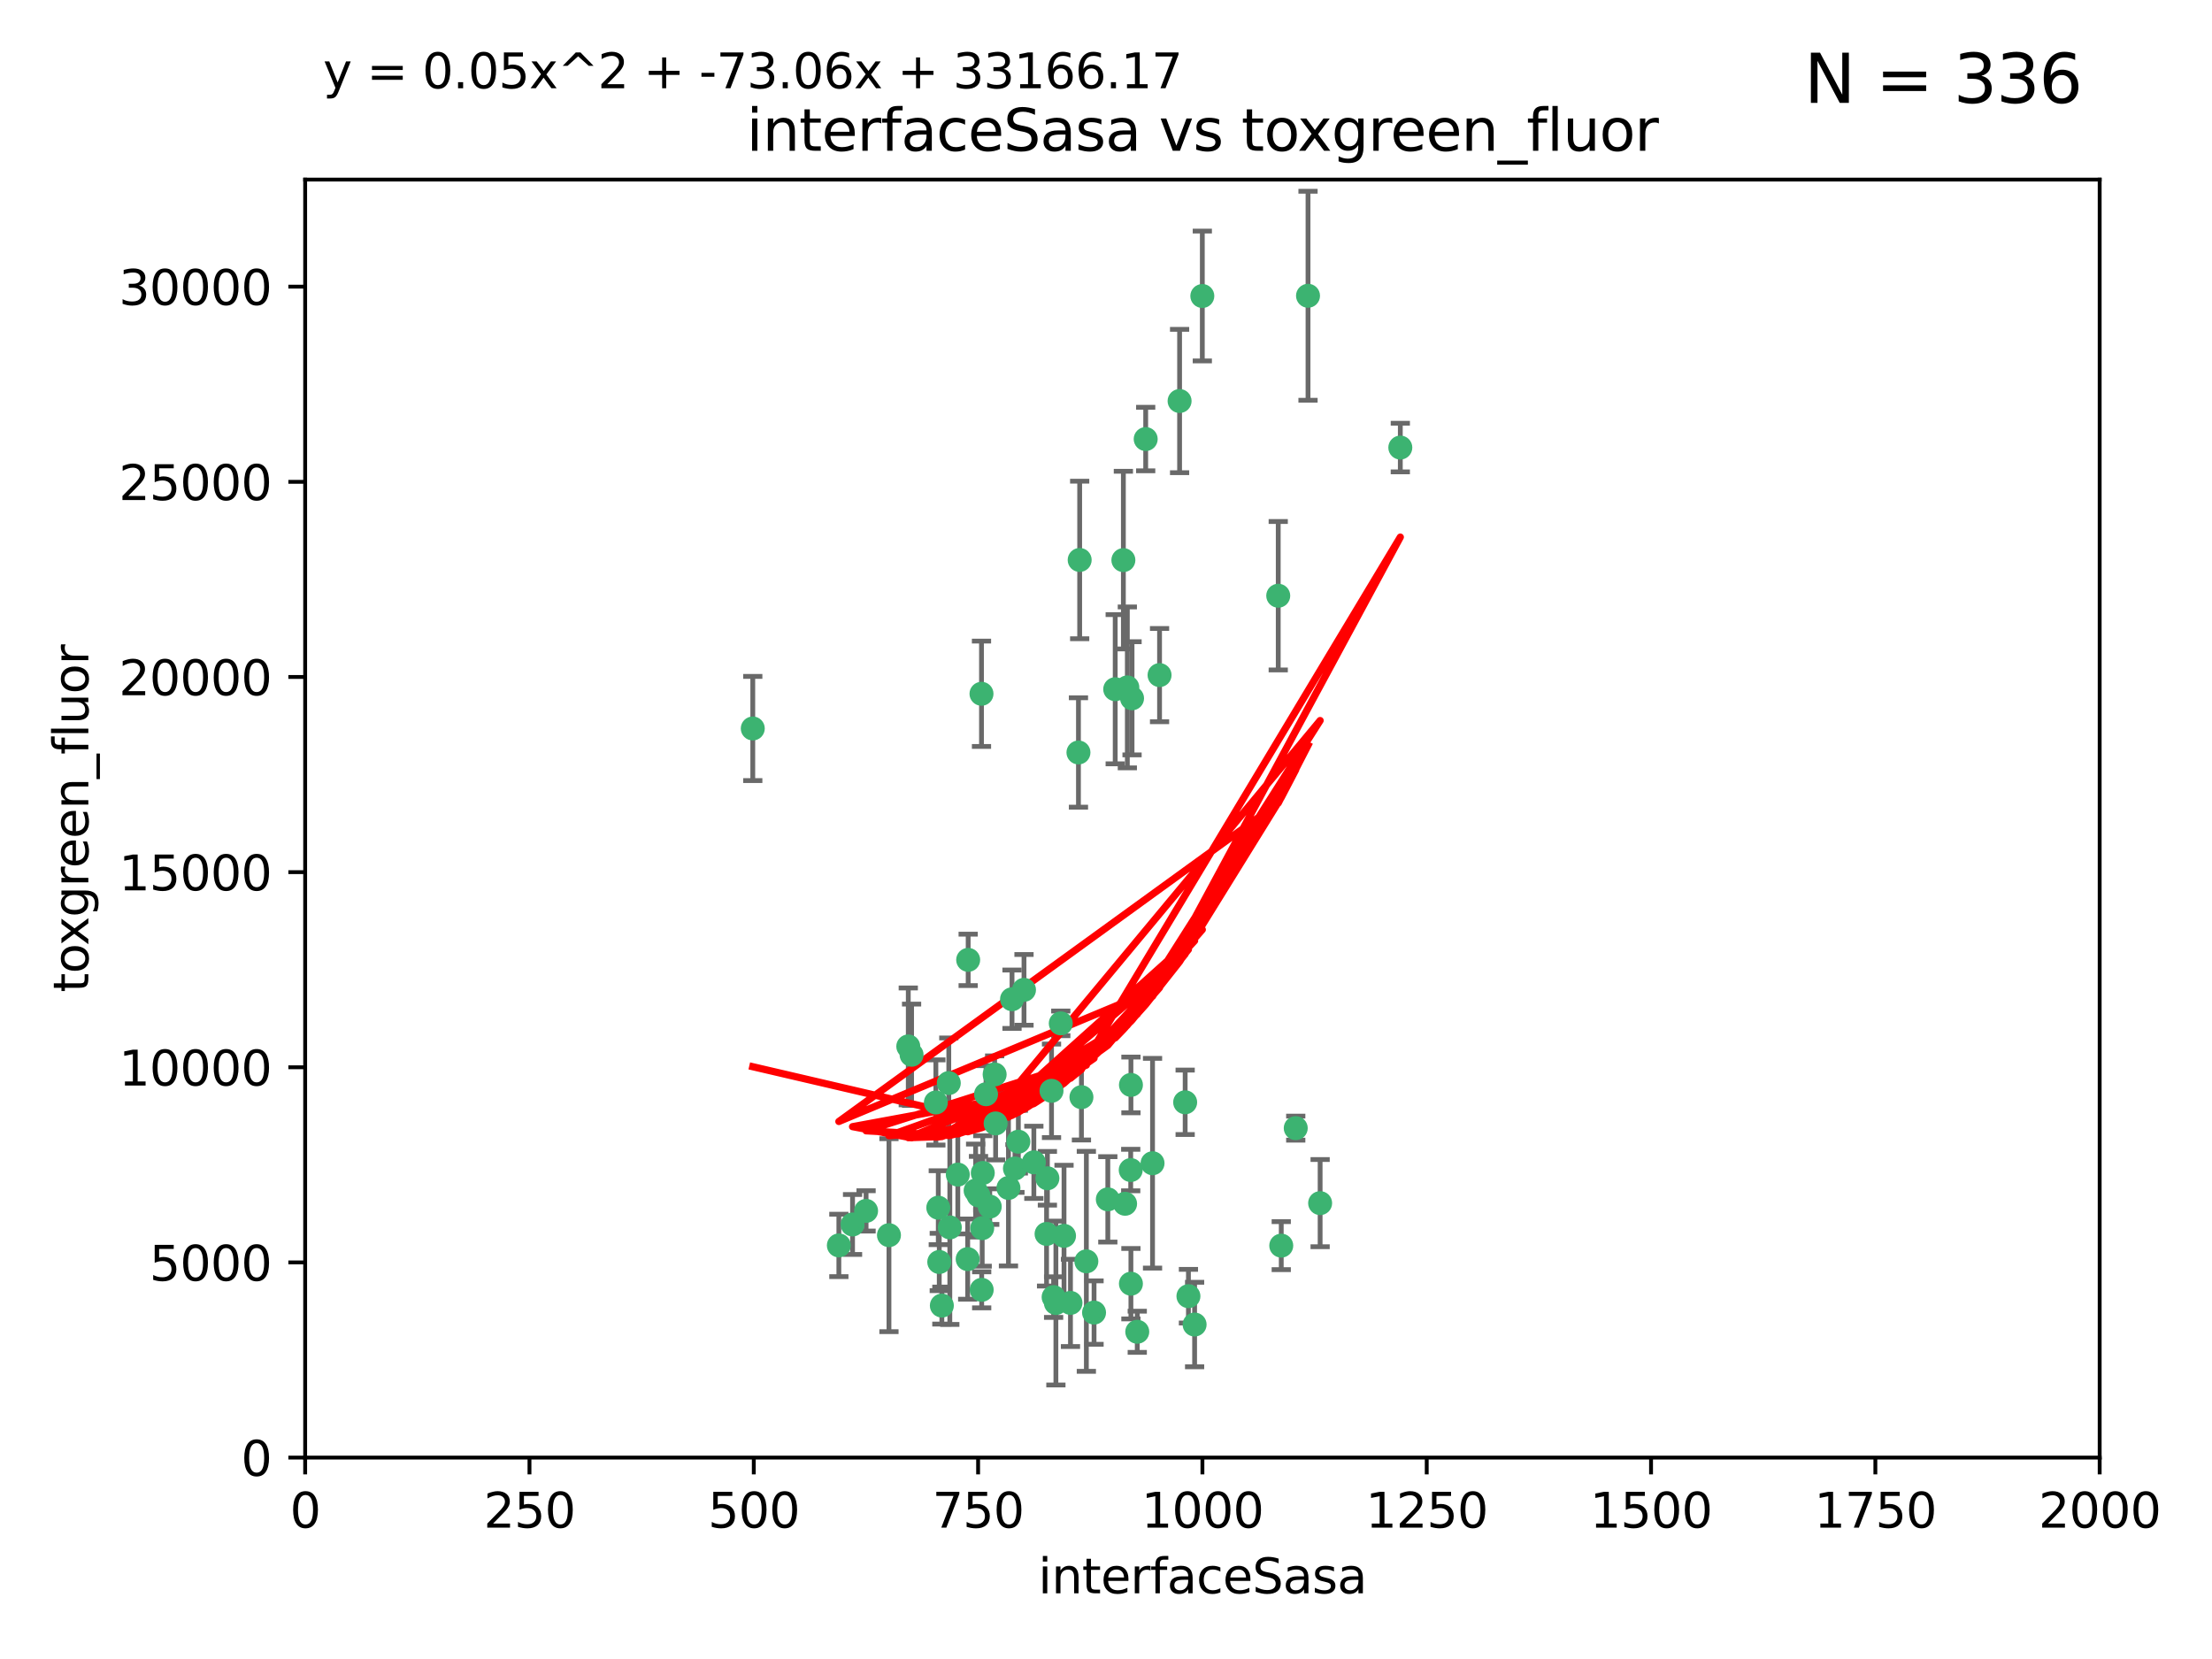 <?xml version="1.0" encoding="utf-8" standalone="no"?>
<!DOCTYPE svg PUBLIC "-//W3C//DTD SVG 1.1//EN"
  "http://www.w3.org/Graphics/SVG/1.1/DTD/svg11.dtd">
<svg xmlns:xlink="http://www.w3.org/1999/xlink" width="460.8pt" height="345.6pt" viewBox="0 0 460.8 345.6" xmlns="http://www.w3.org/2000/svg" version="1.1">
 <defs>
  <style type="text/css">*{stroke-linejoin: round; stroke-linecap: butt}</style>
 </defs>
 <g id="figure_1">
  <g id="patch_1">
   <path d="M 0 345.6 
L 460.8 345.6 
L 460.8 0 
L 0 0 
z
" style="fill: #ffffff"/>
  </g>
  <g id="axes_1">
   <g id="patch_2">
    <path d="M 63.571 303.64 
L 437.4 303.64 
L 437.4 37.411 
L 63.571 37.411 
z
" style="fill: #ffffff"/>
   </g>
   <g id="PathCollection_1">
    <defs>
     <path id="m47f2d2daa5" d="M 0 1.118 
C 0.297 1.118 0.581 1 0.791 0.791 
C 1 0.581 1.118 0.297 1.118 0 
C 1.118 -0.297 1 -0.581 0.791 -0.791 
C 0.581 -1 0.297 -1.118 0 -1.118 
C -0.297 -1.118 -0.581 -1 -0.791 -0.791 
C -1 -0.581 -1.118 -0.297 -1.118 0 
C -1.118 0.297 -1 0.581 -0.791 0.791 
C -0.581 1 -0.297 1.118 0 1.118 
z
" style="stroke: #3cb371"/>
    </defs>
    <g clip-path="url(#pc4e777ec8a)">
     <use xlink:href="#m47f2d2daa5" x="272.484" y="61.614" style="fill: #3cb371; stroke: #3cb371"/>
     <use xlink:href="#m47f2d2daa5" x="266.28" y="124.1" style="fill: #3cb371; stroke: #3cb371"/>
     <use xlink:href="#m47f2d2daa5" x="174.75" y="259.442" style="fill: #3cb371; stroke: #3cb371"/>
     <use xlink:href="#m47f2d2daa5" x="241.557" y="140.634" style="fill: #3cb371; stroke: #3cb371"/>
     <use xlink:href="#m47f2d2daa5" x="232.318" y="143.574" style="fill: #3cb371; stroke: #3cb371"/>
     <use xlink:href="#m47f2d2daa5" x="234.02" y="116.682" style="fill: #3cb371; stroke: #3cb371"/>
     <use xlink:href="#m47f2d2daa5" x="238.669" y="91.463" style="fill: #3cb371; stroke: #3cb371"/>
     <use xlink:href="#m47f2d2daa5" x="245.731" y="83.54" style="fill: #3cb371; stroke: #3cb371"/>
     <use xlink:href="#m47f2d2daa5" x="266.908" y="259.488" style="fill: #3cb371; stroke: #3cb371"/>
     <use xlink:href="#m47f2d2daa5" x="269.927" y="235.012" style="fill: #3cb371; stroke: #3cb371"/>
     <use xlink:href="#m47f2d2daa5" x="240.095" y="242.324" style="fill: #3cb371; stroke: #3cb371"/>
     <use xlink:href="#m47f2d2daa5" x="291.711" y="93.237" style="fill: #3cb371; stroke: #3cb371"/>
     <use xlink:href="#m47f2d2daa5" x="224.916" y="116.65" style="fill: #3cb371; stroke: #3cb371"/>
     <use xlink:href="#m47f2d2daa5" x="250.465" y="61.664" style="fill: #3cb371; stroke: #3cb371"/>
     <use xlink:href="#m47f2d2daa5" x="204.462" y="144.527" style="fill: #3cb371; stroke: #3cb371"/>
     <use xlink:href="#m47f2d2daa5" x="201.688" y="199.958" style="fill: #3cb371; stroke: #3cb371"/>
     <use xlink:href="#m47f2d2daa5" x="204.731" y="244.349" style="fill: #3cb371; stroke: #3cb371"/>
     <use xlink:href="#m47f2d2daa5" x="224.662" y="156.754" style="fill: #3cb371; stroke: #3cb371"/>
     <use xlink:href="#m47f2d2daa5" x="204.503" y="268.694" style="fill: #3cb371; stroke: #3cb371"/>
     <use xlink:href="#m47f2d2daa5" x="275.007" y="250.635" style="fill: #3cb371; stroke: #3cb371"/>
     <use xlink:href="#m47f2d2daa5" x="234.375" y="250.767" style="fill: #3cb371; stroke: #3cb371"/>
     <use xlink:href="#m47f2d2daa5" x="221.654" y="257.451" style="fill: #3cb371; stroke: #3cb371"/>
     <use xlink:href="#m47f2d2daa5" x="212.14" y="237.838" style="fill: #3cb371; stroke: #3cb371"/>
     <use xlink:href="#m47f2d2daa5" x="195.666" y="262.896" style="fill: #3cb371; stroke: #3cb371"/>
     <use xlink:href="#m47f2d2daa5" x="235.596" y="226.007" style="fill: #3cb371; stroke: #3cb371"/>
     <use xlink:href="#m47f2d2daa5" x="247.573" y="270.018" style="fill: #3cb371; stroke: #3cb371"/>
     <use xlink:href="#m47f2d2daa5" x="230.779" y="249.848" style="fill: #3cb371; stroke: #3cb371"/>
     <use xlink:href="#m47f2d2daa5" x="210.08" y="247.472" style="fill: #3cb371; stroke: #3cb371"/>
     <use xlink:href="#m47f2d2daa5" x="235.59" y="267.417" style="fill: #3cb371; stroke: #3cb371"/>
     <use xlink:href="#m47f2d2daa5" x="201.587" y="262.293" style="fill: #3cb371; stroke: #3cb371"/>
     <use xlink:href="#m47f2d2daa5" x="236.912" y="277.431" style="fill: #3cb371; stroke: #3cb371"/>
     <use xlink:href="#m47f2d2daa5" x="203.841" y="249.032" style="fill: #3cb371; stroke: #3cb371"/>
     <use xlink:href="#m47f2d2daa5" x="219.488" y="270.21" style="fill: #3cb371; stroke: #3cb371"/>
     <use xlink:href="#m47f2d2daa5" x="196.206" y="271.976" style="fill: #3cb371; stroke: #3cb371"/>
     <use xlink:href="#m47f2d2daa5" x="189.211" y="217.987" style="fill: #3cb371; stroke: #3cb371"/>
     <use xlink:href="#m47f2d2daa5" x="226.308" y="262.761" style="fill: #3cb371; stroke: #3cb371"/>
     <use xlink:href="#m47f2d2daa5" x="185.187" y="257.309" style="fill: #3cb371; stroke: #3cb371"/>
     <use xlink:href="#m47f2d2daa5" x="203.241" y="248.016" style="fill: #3cb371; stroke: #3cb371"/>
     <use xlink:href="#m47f2d2daa5" x="219.05" y="227.238" style="fill: #3cb371; stroke: #3cb371"/>
     <use xlink:href="#m47f2d2daa5" x="215.37" y="242.138" style="fill: #3cb371; stroke: #3cb371"/>
     <use xlink:href="#m47f2d2daa5" x="195.462" y="251.584" style="fill: #3cb371; stroke: #3cb371"/>
     <use xlink:href="#m47f2d2daa5" x="206.181" y="251.36" style="fill: #3cb371; stroke: #3cb371"/>
     <use xlink:href="#m47f2d2daa5" x="248.859" y="275.924" style="fill: #3cb371; stroke: #3cb371"/>
     <use xlink:href="#m47f2d2daa5" x="220.981" y="213.19" style="fill: #3cb371; stroke: #3cb371"/>
     <use xlink:href="#m47f2d2daa5" x="213.318" y="206.203" style="fill: #3cb371; stroke: #3cb371"/>
     <use xlink:href="#m47f2d2daa5" x="235.826" y="145.468" style="fill: #3cb371; stroke: #3cb371"/>
     <use xlink:href="#m47f2d2daa5" x="246.891" y="229.628" style="fill: #3cb371; stroke: #3cb371"/>
     <use xlink:href="#m47f2d2daa5" x="204.611" y="255.847" style="fill: #3cb371; stroke: #3cb371"/>
     <use xlink:href="#m47f2d2daa5" x="194.959" y="229.663" style="fill: #3cb371; stroke: #3cb371"/>
     <use xlink:href="#m47f2d2daa5" x="218.192" y="245.459" style="fill: #3cb371; stroke: #3cb371"/>
     <use xlink:href="#m47f2d2daa5" x="219.963" y="271.445" style="fill: #3cb371; stroke: #3cb371"/>
     <use xlink:href="#m47f2d2daa5" x="177.602" y="255.08" style="fill: #3cb371; stroke: #3cb371"/>
     <use xlink:href="#m47f2d2daa5" x="189.899" y="219.726" style="fill: #3cb371; stroke: #3cb371"/>
     <use xlink:href="#m47f2d2daa5" x="210.824" y="208.158" style="fill: #3cb371; stroke: #3cb371"/>
     <use xlink:href="#m47f2d2daa5" x="227.91" y="273.433" style="fill: #3cb371; stroke: #3cb371"/>
     <use xlink:href="#m47f2d2daa5" x="180.421" y="252.249" style="fill: #3cb371; stroke: #3cb371"/>
     <use xlink:href="#m47f2d2daa5" x="197.864" y="255.69" style="fill: #3cb371; stroke: #3cb371"/>
     <use xlink:href="#m47f2d2daa5" x="205.407" y="227.947" style="fill: #3cb371; stroke: #3cb371"/>
     <use xlink:href="#m47f2d2daa5" x="234.846" y="143.2" style="fill: #3cb371; stroke: #3cb371"/>
     <use xlink:href="#m47f2d2daa5" x="223" y="271.416" style="fill: #3cb371; stroke: #3cb371"/>
     <use xlink:href="#m47f2d2daa5" x="225.284" y="228.56" style="fill: #3cb371; stroke: #3cb371"/>
     <use xlink:href="#m47f2d2daa5" x="218.019" y="257.051" style="fill: #3cb371; stroke: #3cb371"/>
     <use xlink:href="#m47f2d2daa5" x="211.432" y="243.416" style="fill: #3cb371; stroke: #3cb371"/>
     <use xlink:href="#m47f2d2daa5" x="199.529" y="244.691" style="fill: #3cb371; stroke: #3cb371"/>
     <use xlink:href="#m47f2d2daa5" x="235.549" y="243.742" style="fill: #3cb371; stroke: #3cb371"/>
     <use xlink:href="#m47f2d2daa5" x="197.651" y="225.621" style="fill: #3cb371; stroke: #3cb371"/>
     <use xlink:href="#m47f2d2daa5" x="207.406" y="234.031" style="fill: #3cb371; stroke: #3cb371"/>
     <use xlink:href="#m47f2d2daa5" x="207.202" y="223.827" style="fill: #3cb371; stroke: #3cb371"/>
     <use xlink:href="#m47f2d2daa5" x="156.817" y="151.755" style="fill: #3cb371; stroke: #3cb371"/>
    </g>
   </g>
   <g id="matplotlib.axis_1">
    <g id="xtick_1">
     <g id="line2d_1">
      <defs>
       <path id="m1384b77c06" d="M 0 0 
L 0 3.5 
" style="stroke: #000000; stroke-width: 0.8"/>
      </defs>
      <g>
       <use xlink:href="#m1384b77c06" x="63.571" y="303.64" style="stroke: #000000; stroke-width: 0.8"/>
      </g>
     </g>
     <g id="text_1">
      <!-- 0 -->
      <g transform="translate(60.39 318.238)scale(0.1 -0.1)">
       <defs>
        <path id="DejaVuSans-30" d="M 2034 4250 
Q 1547 4250 1301 3770 
Q 1056 3291 1056 2328 
Q 1056 1369 1301 889 
Q 1547 409 2034 409 
Q 2525 409 2770 889 
Q 3016 1369 3016 2328 
Q 3016 3291 2770 3770 
Q 2525 4250 2034 4250 
z
M 2034 4750 
Q 2819 4750 3233 4129 
Q 3647 3509 3647 2328 
Q 3647 1150 3233 529 
Q 2819 -91 2034 -91 
Q 1250 -91 836 529 
Q 422 1150 422 2328 
Q 422 3509 836 4129 
Q 1250 4750 2034 4750 
z
" transform="scale(0.016)"/>
       </defs>
       <use xlink:href="#DejaVuSans-30"/>
      </g>
     </g>
    </g>
    <g id="xtick_2">
     <g id="line2d_2">
      <g>
       <use xlink:href="#m1384b77c06" x="110.3" y="303.64" style="stroke: #000000; stroke-width: 0.8"/>
      </g>
     </g>
     <g id="text_2">
      <!-- 250 -->
      <g transform="translate(100.756 318.238)scale(0.1 -0.1)">
       <defs>
        <path id="DejaVuSans-32" d="M 1228 531 
L 3431 531 
L 3431 0 
L 469 0 
L 469 531 
Q 828 903 1448 1529 
Q 2069 2156 2228 2338 
Q 2531 2678 2651 2914 
Q 2772 3150 2772 3378 
Q 2772 3750 2511 3984 
Q 2250 4219 1831 4219 
Q 1534 4219 1204 4116 
Q 875 4013 500 3803 
L 500 4441 
Q 881 4594 1212 4672 
Q 1544 4750 1819 4750 
Q 2544 4750 2975 4387 
Q 3406 4025 3406 3419 
Q 3406 3131 3298 2873 
Q 3191 2616 2906 2266 
Q 2828 2175 2409 1742 
Q 1991 1309 1228 531 
z
" transform="scale(0.016)"/>
        <path id="DejaVuSans-35" d="M 691 4666 
L 3169 4666 
L 3169 4134 
L 1269 4134 
L 1269 2991 
Q 1406 3038 1543 3061 
Q 1681 3084 1819 3084 
Q 2600 3084 3056 2656 
Q 3513 2228 3513 1497 
Q 3513 744 3044 326 
Q 2575 -91 1722 -91 
Q 1428 -91 1123 -41 
Q 819 9 494 109 
L 494 744 
Q 775 591 1075 516 
Q 1375 441 1709 441 
Q 2250 441 2565 725 
Q 2881 1009 2881 1497 
Q 2881 1984 2565 2268 
Q 2250 2553 1709 2553 
Q 1456 2553 1204 2497 
Q 953 2441 691 2322 
L 691 4666 
z
" transform="scale(0.016)"/>
       </defs>
       <use xlink:href="#DejaVuSans-32"/>
       <use xlink:href="#DejaVuSans-35" x="63.623"/>
       <use xlink:href="#DejaVuSans-30" x="127.246"/>
      </g>
     </g>
    </g>
    <g id="xtick_3">
     <g id="line2d_3">
      <g>
       <use xlink:href="#m1384b77c06" x="157.028" y="303.64" style="stroke: #000000; stroke-width: 0.8"/>
      </g>
     </g>
     <g id="text_3">
      <!-- 500 -->
      <g transform="translate(147.485 318.238)scale(0.1 -0.1)">
       <use xlink:href="#DejaVuSans-35"/>
       <use xlink:href="#DejaVuSans-30" x="63.623"/>
       <use xlink:href="#DejaVuSans-30" x="127.246"/>
      </g>
     </g>
    </g>
    <g id="xtick_4">
     <g id="line2d_4">
      <g>
       <use xlink:href="#m1384b77c06" x="203.757" y="303.64" style="stroke: #000000; stroke-width: 0.8"/>
      </g>
     </g>
     <g id="text_4">
      <!-- 750 -->
      <g transform="translate(194.213 318.238)scale(0.1 -0.1)">
       <defs>
        <path id="DejaVuSans-37" d="M 525 4666 
L 3525 4666 
L 3525 4397 
L 1831 0 
L 1172 0 
L 2766 4134 
L 525 4134 
L 525 4666 
z
" transform="scale(0.016)"/>
       </defs>
       <use xlink:href="#DejaVuSans-37"/>
       <use xlink:href="#DejaVuSans-35" x="63.623"/>
       <use xlink:href="#DejaVuSans-30" x="127.246"/>
      </g>
     </g>
    </g>
    <g id="xtick_5">
     <g id="line2d_5">
      <g>
       <use xlink:href="#m1384b77c06" x="250.486" y="303.64" style="stroke: #000000; stroke-width: 0.8"/>
      </g>
     </g>
     <g id="text_5">
      <!-- 1000 -->
      <g transform="translate(237.761 318.238)scale(0.1 -0.1)">
       <defs>
        <path id="DejaVuSans-31" d="M 794 531 
L 1825 531 
L 1825 4091 
L 703 3866 
L 703 4441 
L 1819 4666 
L 2450 4666 
L 2450 531 
L 3481 531 
L 3481 0 
L 794 0 
L 794 531 
z
" transform="scale(0.016)"/>
       </defs>
       <use xlink:href="#DejaVuSans-31"/>
       <use xlink:href="#DejaVuSans-30" x="63.623"/>
       <use xlink:href="#DejaVuSans-30" x="127.246"/>
       <use xlink:href="#DejaVuSans-30" x="190.869"/>
      </g>
     </g>
    </g>
    <g id="xtick_6">
     <g id="line2d_6">
      <g>
       <use xlink:href="#m1384b77c06" x="297.214" y="303.64" style="stroke: #000000; stroke-width: 0.8"/>
      </g>
     </g>
     <g id="text_6">
      <!-- 1250 -->
      <g transform="translate(284.489 318.238)scale(0.1 -0.1)">
       <use xlink:href="#DejaVuSans-31"/>
       <use xlink:href="#DejaVuSans-32" x="63.623"/>
       <use xlink:href="#DejaVuSans-35" x="127.246"/>
       <use xlink:href="#DejaVuSans-30" x="190.869"/>
      </g>
     </g>
    </g>
    <g id="xtick_7">
     <g id="line2d_7">
      <g>
       <use xlink:href="#m1384b77c06" x="343.943" y="303.64" style="stroke: #000000; stroke-width: 0.8"/>
      </g>
     </g>
     <g id="text_7">
      <!-- 1500 -->
      <g transform="translate(331.218 318.238)scale(0.1 -0.1)">
       <use xlink:href="#DejaVuSans-31"/>
       <use xlink:href="#DejaVuSans-35" x="63.623"/>
       <use xlink:href="#DejaVuSans-30" x="127.246"/>
       <use xlink:href="#DejaVuSans-30" x="190.869"/>
      </g>
     </g>
    </g>
    <g id="xtick_8">
     <g id="line2d_8">
      <g>
       <use xlink:href="#m1384b77c06" x="390.671" y="303.64" style="stroke: #000000; stroke-width: 0.8"/>
      </g>
     </g>
     <g id="text_8">
      <!-- 1750 -->
      <g transform="translate(377.946 318.238)scale(0.1 -0.1)">
       <use xlink:href="#DejaVuSans-31"/>
       <use xlink:href="#DejaVuSans-37" x="63.623"/>
       <use xlink:href="#DejaVuSans-35" x="127.246"/>
       <use xlink:href="#DejaVuSans-30" x="190.869"/>
      </g>
     </g>
    </g>
    <g id="xtick_9">
     <g id="line2d_9">
      <g>
       <use xlink:href="#m1384b77c06" x="437.4" y="303.64" style="stroke: #000000; stroke-width: 0.8"/>
      </g>
     </g>
     <g id="text_9">
      <!-- 2000 -->
      <g transform="translate(424.675 318.238)scale(0.1 -0.1)">
       <use xlink:href="#DejaVuSans-32"/>
       <use xlink:href="#DejaVuSans-30" x="63.623"/>
       <use xlink:href="#DejaVuSans-30" x="127.246"/>
       <use xlink:href="#DejaVuSans-30" x="190.869"/>
      </g>
     </g>
    </g>
    <g id="text_10">
     <!-- interfaceSasa -->
     <g transform="translate(216.279 331.917)scale(0.1 -0.1)">
      <defs>
       <path id="DejaVuSans-69" d="M 603 3500 
L 1178 3500 
L 1178 0 
L 603 0 
L 603 3500 
z
M 603 4863 
L 1178 4863 
L 1178 4134 
L 603 4134 
L 603 4863 
z
" transform="scale(0.016)"/>
       <path id="DejaVuSans-6e" d="M 3513 2113 
L 3513 0 
L 2938 0 
L 2938 2094 
Q 2938 2591 2744 2837 
Q 2550 3084 2163 3084 
Q 1697 3084 1428 2787 
Q 1159 2491 1159 1978 
L 1159 0 
L 581 0 
L 581 3500 
L 1159 3500 
L 1159 2956 
Q 1366 3272 1645 3428 
Q 1925 3584 2291 3584 
Q 2894 3584 3203 3211 
Q 3513 2838 3513 2113 
z
" transform="scale(0.016)"/>
       <path id="DejaVuSans-74" d="M 1172 4494 
L 1172 3500 
L 2356 3500 
L 2356 3053 
L 1172 3053 
L 1172 1153 
Q 1172 725 1289 603 
Q 1406 481 1766 481 
L 2356 481 
L 2356 0 
L 1766 0 
Q 1100 0 847 248 
Q 594 497 594 1153 
L 594 3053 
L 172 3053 
L 172 3500 
L 594 3500 
L 594 4494 
L 1172 4494 
z
" transform="scale(0.016)"/>
       <path id="DejaVuSans-65" d="M 3597 1894 
L 3597 1613 
L 953 1613 
Q 991 1019 1311 708 
Q 1631 397 2203 397 
Q 2534 397 2845 478 
Q 3156 559 3463 722 
L 3463 178 
Q 3153 47 2828 -22 
Q 2503 -91 2169 -91 
Q 1331 -91 842 396 
Q 353 884 353 1716 
Q 353 2575 817 3079 
Q 1281 3584 2069 3584 
Q 2775 3584 3186 3129 
Q 3597 2675 3597 1894 
z
M 3022 2063 
Q 3016 2534 2758 2815 
Q 2500 3097 2075 3097 
Q 1594 3097 1305 2825 
Q 1016 2553 972 2059 
L 3022 2063 
z
" transform="scale(0.016)"/>
       <path id="DejaVuSans-72" d="M 2631 2963 
Q 2534 3019 2420 3045 
Q 2306 3072 2169 3072 
Q 1681 3072 1420 2755 
Q 1159 2438 1159 1844 
L 1159 0 
L 581 0 
L 581 3500 
L 1159 3500 
L 1159 2956 
Q 1341 3275 1631 3429 
Q 1922 3584 2338 3584 
Q 2397 3584 2469 3576 
Q 2541 3569 2628 3553 
L 2631 2963 
z
" transform="scale(0.016)"/>
       <path id="DejaVuSans-66" d="M 2375 4863 
L 2375 4384 
L 1825 4384 
Q 1516 4384 1395 4259 
Q 1275 4134 1275 3809 
L 1275 3500 
L 2222 3500 
L 2222 3053 
L 1275 3053 
L 1275 0 
L 697 0 
L 697 3053 
L 147 3053 
L 147 3500 
L 697 3500 
L 697 3744 
Q 697 4328 969 4595 
Q 1241 4863 1831 4863 
L 2375 4863 
z
" transform="scale(0.016)"/>
       <path id="DejaVuSans-61" d="M 2194 1759 
Q 1497 1759 1228 1600 
Q 959 1441 959 1056 
Q 959 750 1161 570 
Q 1363 391 1709 391 
Q 2188 391 2477 730 
Q 2766 1069 2766 1631 
L 2766 1759 
L 2194 1759 
z
M 3341 1997 
L 3341 0 
L 2766 0 
L 2766 531 
Q 2569 213 2275 61 
Q 1981 -91 1556 -91 
Q 1019 -91 701 211 
Q 384 513 384 1019 
Q 384 1609 779 1909 
Q 1175 2209 1959 2209 
L 2766 2209 
L 2766 2266 
Q 2766 2663 2505 2880 
Q 2244 3097 1772 3097 
Q 1472 3097 1187 3025 
Q 903 2953 641 2809 
L 641 3341 
Q 956 3463 1253 3523 
Q 1550 3584 1831 3584 
Q 2591 3584 2966 3190 
Q 3341 2797 3341 1997 
z
" transform="scale(0.016)"/>
       <path id="DejaVuSans-63" d="M 3122 3366 
L 3122 2828 
Q 2878 2963 2633 3030 
Q 2388 3097 2138 3097 
Q 1578 3097 1268 2742 
Q 959 2388 959 1747 
Q 959 1106 1268 751 
Q 1578 397 2138 397 
Q 2388 397 2633 464 
Q 2878 531 3122 666 
L 3122 134 
Q 2881 22 2623 -34 
Q 2366 -91 2075 -91 
Q 1284 -91 818 406 
Q 353 903 353 1747 
Q 353 2603 823 3093 
Q 1294 3584 2113 3584 
Q 2378 3584 2631 3529 
Q 2884 3475 3122 3366 
z
" transform="scale(0.016)"/>
       <path id="DejaVuSans-53" d="M 3425 4513 
L 3425 3897 
Q 3066 4069 2747 4153 
Q 2428 4238 2131 4238 
Q 1616 4238 1336 4038 
Q 1056 3838 1056 3469 
Q 1056 3159 1242 3001 
Q 1428 2844 1947 2747 
L 2328 2669 
Q 3034 2534 3370 2195 
Q 3706 1856 3706 1288 
Q 3706 609 3251 259 
Q 2797 -91 1919 -91 
Q 1588 -91 1214 -16 
Q 841 59 441 206 
L 441 856 
Q 825 641 1194 531 
Q 1563 422 1919 422 
Q 2459 422 2753 634 
Q 3047 847 3047 1241 
Q 3047 1584 2836 1778 
Q 2625 1972 2144 2069 
L 1759 2144 
Q 1053 2284 737 2584 
Q 422 2884 422 3419 
Q 422 4038 858 4394 
Q 1294 4750 2059 4750 
Q 2388 4750 2728 4690 
Q 3069 4631 3425 4513 
z
" transform="scale(0.016)"/>
       <path id="DejaVuSans-73" d="M 2834 3397 
L 2834 2853 
Q 2591 2978 2328 3040 
Q 2066 3103 1784 3103 
Q 1356 3103 1142 2972 
Q 928 2841 928 2578 
Q 928 2378 1081 2264 
Q 1234 2150 1697 2047 
L 1894 2003 
Q 2506 1872 2764 1633 
Q 3022 1394 3022 966 
Q 3022 478 2636 193 
Q 2250 -91 1575 -91 
Q 1294 -91 989 -36 
Q 684 19 347 128 
L 347 722 
Q 666 556 975 473 
Q 1284 391 1588 391 
Q 1994 391 2212 530 
Q 2431 669 2431 922 
Q 2431 1156 2273 1281 
Q 2116 1406 1581 1522 
L 1381 1569 
Q 847 1681 609 1914 
Q 372 2147 372 2553 
Q 372 3047 722 3315 
Q 1072 3584 1716 3584 
Q 2034 3584 2315 3537 
Q 2597 3491 2834 3397 
z
" transform="scale(0.016)"/>
      </defs>
      <use xlink:href="#DejaVuSans-69"/>
      <use xlink:href="#DejaVuSans-6e" x="27.783"/>
      <use xlink:href="#DejaVuSans-74" x="91.162"/>
      <use xlink:href="#DejaVuSans-65" x="130.371"/>
      <use xlink:href="#DejaVuSans-72" x="191.895"/>
      <use xlink:href="#DejaVuSans-66" x="233.008"/>
      <use xlink:href="#DejaVuSans-61" x="268.213"/>
      <use xlink:href="#DejaVuSans-63" x="329.492"/>
      <use xlink:href="#DejaVuSans-65" x="384.473"/>
      <use xlink:href="#DejaVuSans-53" x="445.996"/>
      <use xlink:href="#DejaVuSans-61" x="509.473"/>
      <use xlink:href="#DejaVuSans-73" x="570.752"/>
      <use xlink:href="#DejaVuSans-61" x="622.852"/>
     </g>
    </g>
   </g>
   <g id="matplotlib.axis_2">
    <g id="ytick_1">
     <g id="line2d_10">
      <defs>
       <path id="me9d30720b2" d="M 0 0 
L -3.5 0 
" style="stroke: #000000; stroke-width: 0.8"/>
      </defs>
      <g>
       <use xlink:href="#me9d30720b2" x="63.571" y="303.64" style="stroke: #000000; stroke-width: 0.8"/>
      </g>
     </g>
     <g id="text_11">
      <!-- 0 -->
      <g transform="translate(50.209 307.439)scale(0.1 -0.1)">
       <use xlink:href="#DejaVuSans-30"/>
      </g>
     </g>
    </g>
    <g id="ytick_2">
     <g id="line2d_11">
      <g>
       <use xlink:href="#me9d30720b2" x="63.571" y="262.986" style="stroke: #000000; stroke-width: 0.8"/>
      </g>
     </g>
     <g id="text_12">
      <!-- 5000 -->
      <g transform="translate(31.121 266.786)scale(0.1 -0.1)">
       <use xlink:href="#DejaVuSans-35"/>
       <use xlink:href="#DejaVuSans-30" x="63.623"/>
       <use xlink:href="#DejaVuSans-30" x="127.246"/>
       <use xlink:href="#DejaVuSans-30" x="190.869"/>
      </g>
     </g>
    </g>
    <g id="ytick_3">
     <g id="line2d_12">
      <g>
       <use xlink:href="#me9d30720b2" x="63.571" y="222.333" style="stroke: #000000; stroke-width: 0.8"/>
      </g>
     </g>
     <g id="text_13">
      <!-- 10000 -->
      <g transform="translate(24.759 226.132)scale(0.1 -0.1)">
       <use xlink:href="#DejaVuSans-31"/>
       <use xlink:href="#DejaVuSans-30" x="63.623"/>
       <use xlink:href="#DejaVuSans-30" x="127.246"/>
       <use xlink:href="#DejaVuSans-30" x="190.869"/>
       <use xlink:href="#DejaVuSans-30" x="254.492"/>
      </g>
     </g>
    </g>
    <g id="ytick_4">
     <g id="line2d_13">
      <g>
       <use xlink:href="#me9d30720b2" x="63.571" y="181.679" style="stroke: #000000; stroke-width: 0.8"/>
      </g>
     </g>
     <g id="text_14">
      <!-- 15000 -->
      <g transform="translate(24.759 185.478)scale(0.1 -0.1)">
       <use xlink:href="#DejaVuSans-31"/>
       <use xlink:href="#DejaVuSans-35" x="63.623"/>
       <use xlink:href="#DejaVuSans-30" x="127.246"/>
       <use xlink:href="#DejaVuSans-30" x="190.869"/>
       <use xlink:href="#DejaVuSans-30" x="254.492"/>
      </g>
     </g>
    </g>
    <g id="ytick_5">
     <g id="line2d_14">
      <g>
       <use xlink:href="#me9d30720b2" x="63.571" y="141.026" style="stroke: #000000; stroke-width: 0.8"/>
      </g>
     </g>
     <g id="text_15">
      <!-- 20000 -->
      <g transform="translate(24.759 144.825)scale(0.1 -0.1)">
       <use xlink:href="#DejaVuSans-32"/>
       <use xlink:href="#DejaVuSans-30" x="63.623"/>
       <use xlink:href="#DejaVuSans-30" x="127.246"/>
       <use xlink:href="#DejaVuSans-30" x="190.869"/>
       <use xlink:href="#DejaVuSans-30" x="254.492"/>
      </g>
     </g>
    </g>
    <g id="ytick_6">
     <g id="line2d_15">
      <g>
       <use xlink:href="#me9d30720b2" x="63.571" y="100.372" style="stroke: #000000; stroke-width: 0.8"/>
      </g>
     </g>
     <g id="text_16">
      <!-- 25000 -->
      <g transform="translate(24.759 104.171)scale(0.1 -0.1)">
       <use xlink:href="#DejaVuSans-32"/>
       <use xlink:href="#DejaVuSans-35" x="63.623"/>
       <use xlink:href="#DejaVuSans-30" x="127.246"/>
       <use xlink:href="#DejaVuSans-30" x="190.869"/>
       <use xlink:href="#DejaVuSans-30" x="254.492"/>
      </g>
     </g>
    </g>
    <g id="ytick_7">
     <g id="line2d_16">
      <g>
       <use xlink:href="#me9d30720b2" x="63.571" y="59.718" style="stroke: #000000; stroke-width: 0.8"/>
      </g>
     </g>
     <g id="text_17">
      <!-- 30000 -->
      <g transform="translate(24.759 63.518)scale(0.1 -0.1)">
       <defs>
        <path id="DejaVuSans-33" d="M 2597 2516 
Q 3050 2419 3304 2112 
Q 3559 1806 3559 1356 
Q 3559 666 3084 287 
Q 2609 -91 1734 -91 
Q 1441 -91 1130 -33 
Q 819 25 488 141 
L 488 750 
Q 750 597 1062 519 
Q 1375 441 1716 441 
Q 2309 441 2620 675 
Q 2931 909 2931 1356 
Q 2931 1769 2642 2001 
Q 2353 2234 1838 2234 
L 1294 2234 
L 1294 2753 
L 1863 2753 
Q 2328 2753 2575 2939 
Q 2822 3125 2822 3475 
Q 2822 3834 2567 4026 
Q 2313 4219 1838 4219 
Q 1578 4219 1281 4162 
Q 984 4106 628 3988 
L 628 4550 
Q 988 4650 1302 4700 
Q 1616 4750 1894 4750 
Q 2613 4750 3031 4423 
Q 3450 4097 3450 3541 
Q 3450 3153 3228 2886 
Q 3006 2619 2597 2516 
z
" transform="scale(0.016)"/>
       </defs>
       <use xlink:href="#DejaVuSans-33"/>
       <use xlink:href="#DejaVuSans-30" x="63.623"/>
       <use xlink:href="#DejaVuSans-30" x="127.246"/>
       <use xlink:href="#DejaVuSans-30" x="190.869"/>
       <use xlink:href="#DejaVuSans-30" x="254.492"/>
      </g>
     </g>
    </g>
    <g id="text_18">
     <!-- toxgreen_fluor -->
     <g transform="translate(18.401 206.72)rotate(-90)scale(0.1 -0.1)">
      <defs>
       <path id="DejaVuSans-6f" d="M 1959 3097 
Q 1497 3097 1228 2736 
Q 959 2375 959 1747 
Q 959 1119 1226 758 
Q 1494 397 1959 397 
Q 2419 397 2687 759 
Q 2956 1122 2956 1747 
Q 2956 2369 2687 2733 
Q 2419 3097 1959 3097 
z
M 1959 3584 
Q 2709 3584 3137 3096 
Q 3566 2609 3566 1747 
Q 3566 888 3137 398 
Q 2709 -91 1959 -91 
Q 1206 -91 779 398 
Q 353 888 353 1747 
Q 353 2609 779 3096 
Q 1206 3584 1959 3584 
z
" transform="scale(0.016)"/>
       <path id="DejaVuSans-78" d="M 3513 3500 
L 2247 1797 
L 3578 0 
L 2900 0 
L 1881 1375 
L 863 0 
L 184 0 
L 1544 1831 
L 300 3500 
L 978 3500 
L 1906 2253 
L 2834 3500 
L 3513 3500 
z
" transform="scale(0.016)"/>
       <path id="DejaVuSans-67" d="M 2906 1791 
Q 2906 2416 2648 2759 
Q 2391 3103 1925 3103 
Q 1463 3103 1205 2759 
Q 947 2416 947 1791 
Q 947 1169 1205 825 
Q 1463 481 1925 481 
Q 2391 481 2648 825 
Q 2906 1169 2906 1791 
z
M 3481 434 
Q 3481 -459 3084 -895 
Q 2688 -1331 1869 -1331 
Q 1566 -1331 1297 -1286 
Q 1028 -1241 775 -1147 
L 775 -588 
Q 1028 -725 1275 -790 
Q 1522 -856 1778 -856 
Q 2344 -856 2625 -561 
Q 2906 -266 2906 331 
L 2906 616 
Q 2728 306 2450 153 
Q 2172 0 1784 0 
Q 1141 0 747 490 
Q 353 981 353 1791 
Q 353 2603 747 3093 
Q 1141 3584 1784 3584 
Q 2172 3584 2450 3431 
Q 2728 3278 2906 2969 
L 2906 3500 
L 3481 3500 
L 3481 434 
z
" transform="scale(0.016)"/>
       <path id="DejaVuSans-5f" d="M 3263 -1063 
L 3263 -1509 
L -63 -1509 
L -63 -1063 
L 3263 -1063 
z
" transform="scale(0.016)"/>
       <path id="DejaVuSans-6c" d="M 603 4863 
L 1178 4863 
L 1178 0 
L 603 0 
L 603 4863 
z
" transform="scale(0.016)"/>
       <path id="DejaVuSans-75" d="M 544 1381 
L 544 3500 
L 1119 3500 
L 1119 1403 
Q 1119 906 1312 657 
Q 1506 409 1894 409 
Q 2359 409 2629 706 
Q 2900 1003 2900 1516 
L 2900 3500 
L 3475 3500 
L 3475 0 
L 2900 0 
L 2900 538 
Q 2691 219 2414 64 
Q 2138 -91 1772 -91 
Q 1169 -91 856 284 
Q 544 659 544 1381 
z
M 1991 3584 
L 1991 3584 
z
" transform="scale(0.016)"/>
      </defs>
      <use xlink:href="#DejaVuSans-74"/>
      <use xlink:href="#DejaVuSans-6f" x="39.209"/>
      <use xlink:href="#DejaVuSans-78" x="97.266"/>
      <use xlink:href="#DejaVuSans-67" x="156.445"/>
      <use xlink:href="#DejaVuSans-72" x="219.922"/>
      <use xlink:href="#DejaVuSans-65" x="258.785"/>
      <use xlink:href="#DejaVuSans-65" x="320.309"/>
      <use xlink:href="#DejaVuSans-6e" x="381.832"/>
      <use xlink:href="#DejaVuSans-5f" x="445.211"/>
      <use xlink:href="#DejaVuSans-66" x="495.211"/>
      <use xlink:href="#DejaVuSans-6c" x="530.416"/>
      <use xlink:href="#DejaVuSans-75" x="558.199"/>
      <use xlink:href="#DejaVuSans-6f" x="621.578"/>
      <use xlink:href="#DejaVuSans-72" x="682.76"/>
     </g>
    </g>
   </g>
   <g id="LineCollection_1">
    <path d="M 272.484 83.38 
L 272.484 39.848 
" clip-path="url(#pc4e777ec8a)" style="fill: none; stroke: #696969"/>
    <path d="M 266.28 139.562 
L 266.28 108.638 
" clip-path="url(#pc4e777ec8a)" style="fill: none; stroke: #696969"/>
    <path d="M 174.75 265.941 
L 174.75 252.944 
" clip-path="url(#pc4e777ec8a)" style="fill: none; stroke: #696969"/>
    <path d="M 241.557 150.349 
L 241.557 130.92 
" clip-path="url(#pc4e777ec8a)" style="fill: none; stroke: #696969"/>
    <path d="M 232.318 159.116 
L 232.318 128.031 
" clip-path="url(#pc4e777ec8a)" style="fill: none; stroke: #696969"/>
    <path d="M 234.02 135.19 
L 234.02 98.175 
" clip-path="url(#pc4e777ec8a)" style="fill: none; stroke: #696969"/>
    <path d="M 238.669 98.075 
L 238.669 84.85 
" clip-path="url(#pc4e777ec8a)" style="fill: none; stroke: #696969"/>
    <path d="M 245.731 98.468 
L 245.731 68.613 
" clip-path="url(#pc4e777ec8a)" style="fill: none; stroke: #696969"/>
    <path d="M 266.908 264.487 
L 266.908 254.489 
" clip-path="url(#pc4e777ec8a)" style="fill: none; stroke: #696969"/>
    <path d="M 269.927 237.516 
L 269.927 232.507 
" clip-path="url(#pc4e777ec8a)" style="fill: none; stroke: #696969"/>
    <path d="M 240.095 264.166 
L 240.095 220.481 
" clip-path="url(#pc4e777ec8a)" style="fill: none; stroke: #696969"/>
    <path d="M 291.711 98.3 
L 291.711 88.175 
" clip-path="url(#pc4e777ec8a)" style="fill: none; stroke: #696969"/>
    <path d="M 224.916 133.058 
L 224.916 100.243 
" clip-path="url(#pc4e777ec8a)" style="fill: none; stroke: #696969"/>
    <path d="M 250.465 75.185 
L 250.465 48.142 
" clip-path="url(#pc4e777ec8a)" style="fill: none; stroke: #696969"/>
    <path d="M 204.462 155.498 
L 204.462 133.556 
" clip-path="url(#pc4e777ec8a)" style="fill: none; stroke: #696969"/>
    <path d="M 201.688 205.31 
L 201.688 194.605 
" clip-path="url(#pc4e777ec8a)" style="fill: none; stroke: #696969"/>
    <path d="M 204.731 252.096 
L 204.731 236.603 
" clip-path="url(#pc4e777ec8a)" style="fill: none; stroke: #696969"/>
    <path d="M 224.662 168.148 
L 224.662 145.359 
" clip-path="url(#pc4e777ec8a)" style="fill: none; stroke: #696969"/>
    <path d="M 204.503 272.448 
L 204.503 264.94 
" clip-path="url(#pc4e777ec8a)" style="fill: none; stroke: #696969"/>
    <path d="M 275.007 259.717 
L 275.007 241.553 
" clip-path="url(#pc4e777ec8a)" style="fill: none; stroke: #696969"/>
    <path d="M 234.375 251.458 
L 234.375 250.077 
" clip-path="url(#pc4e777ec8a)" style="fill: none; stroke: #696969"/>
    <path d="M 221.654 272.157 
L 221.654 242.746 
" clip-path="url(#pc4e777ec8a)" style="fill: none; stroke: #696969"/>
    <path d="M 212.14 244.374 
L 212.14 231.301 
" clip-path="url(#pc4e777ec8a)" style="fill: none; stroke: #696969"/>
    <path d="M 195.666 268.864 
L 195.666 256.927 
" clip-path="url(#pc4e777ec8a)" style="fill: none; stroke: #696969"/>
    <path d="M 235.596 231.811 
L 235.596 220.203 
" clip-path="url(#pc4e777ec8a)" style="fill: none; stroke: #696969"/>
    <path d="M 247.573 275.607 
L 247.573 264.429 
" clip-path="url(#pc4e777ec8a)" style="fill: none; stroke: #696969"/>
    <path d="M 230.779 258.739 
L 230.779 240.957 
" clip-path="url(#pc4e777ec8a)" style="fill: none; stroke: #696969"/>
    <path d="M 210.08 263.721 
L 210.08 231.224 
" clip-path="url(#pc4e777ec8a)" style="fill: none; stroke: #696969"/>
    <path d="M 235.59 274.752 
L 235.59 260.081 
" clip-path="url(#pc4e777ec8a)" style="fill: none; stroke: #696969"/>
    <path d="M 201.587 270.647 
L 201.587 253.939 
" clip-path="url(#pc4e777ec8a)" style="fill: none; stroke: #696969"/>
    <path d="M 236.912 281.719 
L 236.912 273.143 
" clip-path="url(#pc4e777ec8a)" style="fill: none; stroke: #696969"/>
    <path d="M 203.841 257.161 
L 203.841 240.903 
" clip-path="url(#pc4e777ec8a)" style="fill: none; stroke: #696969"/>
    <path d="M 219.488 274.44 
L 219.488 265.981 
" clip-path="url(#pc4e777ec8a)" style="fill: none; stroke: #696969"/>
    <path d="M 196.206 275.827 
L 196.206 268.125 
" clip-path="url(#pc4e777ec8a)" style="fill: none; stroke: #696969"/>
    <path d="M 189.211 230.162 
L 189.211 205.812 
" clip-path="url(#pc4e777ec8a)" style="fill: none; stroke: #696969"/>
    <path d="M 226.308 285.673 
L 226.308 239.849 
" clip-path="url(#pc4e777ec8a)" style="fill: none; stroke: #696969"/>
    <path d="M 185.187 277.407 
L 185.187 237.211 
" clip-path="url(#pc4e777ec8a)" style="fill: none; stroke: #696969"/>
    <path d="M 203.241 257.7 
L 203.241 238.331 
" clip-path="url(#pc4e777ec8a)" style="fill: none; stroke: #696969"/>
    <path d="M 219.05 236.979 
L 219.05 217.496 
" clip-path="url(#pc4e777ec8a)" style="fill: none; stroke: #696969"/>
    <path d="M 215.37 249.663 
L 215.37 234.612 
" clip-path="url(#pc4e777ec8a)" style="fill: none; stroke: #696969"/>
    <path d="M 195.462 259.282 
L 195.462 243.886 
" clip-path="url(#pc4e777ec8a)" style="fill: none; stroke: #696969"/>
    <path d="M 206.181 255.066 
L 206.181 247.654 
" clip-path="url(#pc4e777ec8a)" style="fill: none; stroke: #696969"/>
    <path d="M 248.859 284.727 
L 248.859 267.12 
" clip-path="url(#pc4e777ec8a)" style="fill: none; stroke: #696969"/>
    <path d="M 220.981 215.762 
L 220.981 210.618 
" clip-path="url(#pc4e777ec8a)" style="fill: none; stroke: #696969"/>
    <path d="M 213.318 213.569 
L 213.318 198.836 
" clip-path="url(#pc4e777ec8a)" style="fill: none; stroke: #696969"/>
    <path d="M 235.826 157.254 
L 235.826 133.683 
" clip-path="url(#pc4e777ec8a)" style="fill: none; stroke: #696969"/>
    <path d="M 246.891 236.34 
L 246.891 222.916 
" clip-path="url(#pc4e777ec8a)" style="fill: none; stroke: #696969"/>
    <path d="M 204.611 263.771 
L 204.611 247.923 
" clip-path="url(#pc4e777ec8a)" style="fill: none; stroke: #696969"/>
    <path d="M 194.959 238.535 
L 194.959 220.792 
" clip-path="url(#pc4e777ec8a)" style="fill: none; stroke: #696969"/>
    <path d="M 218.192 251.049 
L 218.192 239.868 
" clip-path="url(#pc4e777ec8a)" style="fill: none; stroke: #696969"/>
    <path d="M 219.963 288.513 
L 219.963 254.376 
" clip-path="url(#pc4e777ec8a)" style="fill: none; stroke: #696969"/>
    <path d="M 177.602 261.323 
L 177.602 248.837 
" clip-path="url(#pc4e777ec8a)" style="fill: none; stroke: #696969"/>
    <path d="M 189.899 230.277 
L 189.899 209.176 
" clip-path="url(#pc4e777ec8a)" style="fill: none; stroke: #696969"/>
    <path d="M 210.824 214.239 
L 210.824 202.077 
" clip-path="url(#pc4e777ec8a)" style="fill: none; stroke: #696969"/>
    <path d="M 227.91 280.037 
L 227.91 266.828 
" clip-path="url(#pc4e777ec8a)" style="fill: none; stroke: #696969"/>
    <path d="M 180.421 256.451 
L 180.421 248.048 
" clip-path="url(#pc4e777ec8a)" style="fill: none; stroke: #696969"/>
    <path d="M 197.864 275.904 
L 197.864 235.477 
" clip-path="url(#pc4e777ec8a)" style="fill: none; stroke: #696969"/>
    <path d="M 205.407 233.892 
L 205.407 222.002 
" clip-path="url(#pc4e777ec8a)" style="fill: none; stroke: #696969"/>
    <path d="M 234.846 159.961 
L 234.846 126.439 
" clip-path="url(#pc4e777ec8a)" style="fill: none; stroke: #696969"/>
    <path d="M 223 280.503 
L 223 262.329 
" clip-path="url(#pc4e777ec8a)" style="fill: none; stroke: #696969"/>
    <path d="M 225.284 237.48 
L 225.284 219.64 
" clip-path="url(#pc4e777ec8a)" style="fill: none; stroke: #696969"/>
    <path d="M 218.019 267.904 
L 218.019 246.198 
" clip-path="url(#pc4e777ec8a)" style="fill: none; stroke: #696969"/>
    <path d="M 211.432 248.392 
L 211.432 238.44 
" clip-path="url(#pc4e777ec8a)" style="fill: none; stroke: #696969"/>
    <path d="M 199.529 257.049 
L 199.529 232.333 
" clip-path="url(#pc4e777ec8a)" style="fill: none; stroke: #696969"/>
    <path d="M 235.549 248.063 
L 235.549 239.42 
" clip-path="url(#pc4e777ec8a)" style="fill: none; stroke: #696969"/>
    <path d="M 197.651 235.016 
L 197.651 216.227 
" clip-path="url(#pc4e777ec8a)" style="fill: none; stroke: #696969"/>
    <path d="M 207.406 241.631 
L 207.406 226.431 
" clip-path="url(#pc4e777ec8a)" style="fill: none; stroke: #696969"/>
    <path d="M 207.202 227.689 
L 207.202 219.964 
" clip-path="url(#pc4e777ec8a)" style="fill: none; stroke: #696969"/>
    <path d="M 156.817 162.606 
L 156.817 140.905 
" clip-path="url(#pc4e777ec8a)" style="fill: none; stroke: #696969"/>
   </g>
   <g id="line2d_17">
    <defs>
     <path id="mf458caeeb3" d="M 2 0 
L -2 -0 
" style="stroke: #696969"/>
    </defs>
    <g clip-path="url(#pc4e777ec8a)">
     <use xlink:href="#mf458caeeb3" x="272.484" y="83.38" style="fill: #696969; stroke: #696969"/>
     <use xlink:href="#mf458caeeb3" x="266.28" y="139.562" style="fill: #696969; stroke: #696969"/>
     <use xlink:href="#mf458caeeb3" x="174.75" y="265.941" style="fill: #696969; stroke: #696969"/>
     <use xlink:href="#mf458caeeb3" x="241.557" y="150.349" style="fill: #696969; stroke: #696969"/>
     <use xlink:href="#mf458caeeb3" x="232.318" y="159.116" style="fill: #696969; stroke: #696969"/>
     <use xlink:href="#mf458caeeb3" x="234.02" y="135.19" style="fill: #696969; stroke: #696969"/>
     <use xlink:href="#mf458caeeb3" x="238.669" y="98.075" style="fill: #696969; stroke: #696969"/>
     <use xlink:href="#mf458caeeb3" x="245.731" y="98.468" style="fill: #696969; stroke: #696969"/>
     <use xlink:href="#mf458caeeb3" x="266.908" y="264.487" style="fill: #696969; stroke: #696969"/>
     <use xlink:href="#mf458caeeb3" x="269.927" y="237.516" style="fill: #696969; stroke: #696969"/>
     <use xlink:href="#mf458caeeb3" x="240.095" y="264.166" style="fill: #696969; stroke: #696969"/>
     <use xlink:href="#mf458caeeb3" x="291.711" y="98.3" style="fill: #696969; stroke: #696969"/>
     <use xlink:href="#mf458caeeb3" x="224.916" y="133.058" style="fill: #696969; stroke: #696969"/>
     <use xlink:href="#mf458caeeb3" x="250.465" y="75.185" style="fill: #696969; stroke: #696969"/>
     <use xlink:href="#mf458caeeb3" x="204.462" y="155.498" style="fill: #696969; stroke: #696969"/>
     <use xlink:href="#mf458caeeb3" x="201.688" y="205.31" style="fill: #696969; stroke: #696969"/>
     <use xlink:href="#mf458caeeb3" x="204.731" y="252.096" style="fill: #696969; stroke: #696969"/>
     <use xlink:href="#mf458caeeb3" x="224.662" y="168.148" style="fill: #696969; stroke: #696969"/>
     <use xlink:href="#mf458caeeb3" x="204.503" y="272.448" style="fill: #696969; stroke: #696969"/>
     <use xlink:href="#mf458caeeb3" x="275.007" y="259.717" style="fill: #696969; stroke: #696969"/>
     <use xlink:href="#mf458caeeb3" x="234.375" y="251.458" style="fill: #696969; stroke: #696969"/>
     <use xlink:href="#mf458caeeb3" x="221.654" y="272.157" style="fill: #696969; stroke: #696969"/>
     <use xlink:href="#mf458caeeb3" x="212.14" y="244.374" style="fill: #696969; stroke: #696969"/>
     <use xlink:href="#mf458caeeb3" x="195.666" y="268.864" style="fill: #696969; stroke: #696969"/>
     <use xlink:href="#mf458caeeb3" x="235.596" y="231.811" style="fill: #696969; stroke: #696969"/>
     <use xlink:href="#mf458caeeb3" x="247.573" y="275.607" style="fill: #696969; stroke: #696969"/>
     <use xlink:href="#mf458caeeb3" x="230.779" y="258.739" style="fill: #696969; stroke: #696969"/>
     <use xlink:href="#mf458caeeb3" x="210.08" y="263.721" style="fill: #696969; stroke: #696969"/>
     <use xlink:href="#mf458caeeb3" x="235.59" y="274.752" style="fill: #696969; stroke: #696969"/>
     <use xlink:href="#mf458caeeb3" x="201.587" y="270.647" style="fill: #696969; stroke: #696969"/>
     <use xlink:href="#mf458caeeb3" x="236.912" y="281.719" style="fill: #696969; stroke: #696969"/>
     <use xlink:href="#mf458caeeb3" x="203.841" y="257.161" style="fill: #696969; stroke: #696969"/>
     <use xlink:href="#mf458caeeb3" x="219.488" y="274.44" style="fill: #696969; stroke: #696969"/>
     <use xlink:href="#mf458caeeb3" x="196.206" y="275.827" style="fill: #696969; stroke: #696969"/>
     <use xlink:href="#mf458caeeb3" x="189.211" y="230.162" style="fill: #696969; stroke: #696969"/>
     <use xlink:href="#mf458caeeb3" x="226.308" y="285.673" style="fill: #696969; stroke: #696969"/>
     <use xlink:href="#mf458caeeb3" x="185.187" y="277.407" style="fill: #696969; stroke: #696969"/>
     <use xlink:href="#mf458caeeb3" x="203.241" y="257.7" style="fill: #696969; stroke: #696969"/>
     <use xlink:href="#mf458caeeb3" x="219.05" y="236.979" style="fill: #696969; stroke: #696969"/>
     <use xlink:href="#mf458caeeb3" x="215.37" y="249.663" style="fill: #696969; stroke: #696969"/>
     <use xlink:href="#mf458caeeb3" x="195.462" y="259.282" style="fill: #696969; stroke: #696969"/>
     <use xlink:href="#mf458caeeb3" x="206.181" y="255.066" style="fill: #696969; stroke: #696969"/>
     <use xlink:href="#mf458caeeb3" x="248.859" y="284.727" style="fill: #696969; stroke: #696969"/>
     <use xlink:href="#mf458caeeb3" x="220.981" y="215.762" style="fill: #696969; stroke: #696969"/>
     <use xlink:href="#mf458caeeb3" x="213.318" y="213.569" style="fill: #696969; stroke: #696969"/>
     <use xlink:href="#mf458caeeb3" x="235.826" y="157.254" style="fill: #696969; stroke: #696969"/>
     <use xlink:href="#mf458caeeb3" x="246.891" y="236.34" style="fill: #696969; stroke: #696969"/>
     <use xlink:href="#mf458caeeb3" x="204.611" y="263.771" style="fill: #696969; stroke: #696969"/>
     <use xlink:href="#mf458caeeb3" x="194.959" y="238.535" style="fill: #696969; stroke: #696969"/>
     <use xlink:href="#mf458caeeb3" x="218.192" y="251.049" style="fill: #696969; stroke: #696969"/>
     <use xlink:href="#mf458caeeb3" x="219.963" y="288.513" style="fill: #696969; stroke: #696969"/>
     <use xlink:href="#mf458caeeb3" x="177.602" y="261.323" style="fill: #696969; stroke: #696969"/>
     <use xlink:href="#mf458caeeb3" x="189.899" y="230.277" style="fill: #696969; stroke: #696969"/>
     <use xlink:href="#mf458caeeb3" x="210.824" y="214.239" style="fill: #696969; stroke: #696969"/>
     <use xlink:href="#mf458caeeb3" x="227.91" y="280.037" style="fill: #696969; stroke: #696969"/>
     <use xlink:href="#mf458caeeb3" x="180.421" y="256.451" style="fill: #696969; stroke: #696969"/>
     <use xlink:href="#mf458caeeb3" x="197.864" y="275.904" style="fill: #696969; stroke: #696969"/>
     <use xlink:href="#mf458caeeb3" x="205.407" y="233.892" style="fill: #696969; stroke: #696969"/>
     <use xlink:href="#mf458caeeb3" x="234.846" y="159.961" style="fill: #696969; stroke: #696969"/>
     <use xlink:href="#mf458caeeb3" x="223" y="280.503" style="fill: #696969; stroke: #696969"/>
     <use xlink:href="#mf458caeeb3" x="225.284" y="237.48" style="fill: #696969; stroke: #696969"/>
     <use xlink:href="#mf458caeeb3" x="218.019" y="267.904" style="fill: #696969; stroke: #696969"/>
     <use xlink:href="#mf458caeeb3" x="211.432" y="248.392" style="fill: #696969; stroke: #696969"/>
     <use xlink:href="#mf458caeeb3" x="199.529" y="257.049" style="fill: #696969; stroke: #696969"/>
     <use xlink:href="#mf458caeeb3" x="235.549" y="248.063" style="fill: #696969; stroke: #696969"/>
     <use xlink:href="#mf458caeeb3" x="197.651" y="235.016" style="fill: #696969; stroke: #696969"/>
     <use xlink:href="#mf458caeeb3" x="207.406" y="241.631" style="fill: #696969; stroke: #696969"/>
     <use xlink:href="#mf458caeeb3" x="207.202" y="227.689" style="fill: #696969; stroke: #696969"/>
     <use xlink:href="#mf458caeeb3" x="156.817" y="162.606" style="fill: #696969; stroke: #696969"/>
    </g>
   </g>
   <g id="line2d_18">
    <g clip-path="url(#pc4e777ec8a)">
     <use xlink:href="#mf458caeeb3" x="272.484" y="39.848" style="fill: #696969; stroke: #696969"/>
     <use xlink:href="#mf458caeeb3" x="266.28" y="108.638" style="fill: #696969; stroke: #696969"/>
     <use xlink:href="#mf458caeeb3" x="174.75" y="252.944" style="fill: #696969; stroke: #696969"/>
     <use xlink:href="#mf458caeeb3" x="241.557" y="130.92" style="fill: #696969; stroke: #696969"/>
     <use xlink:href="#mf458caeeb3" x="232.318" y="128.031" style="fill: #696969; stroke: #696969"/>
     <use xlink:href="#mf458caeeb3" x="234.02" y="98.175" style="fill: #696969; stroke: #696969"/>
     <use xlink:href="#mf458caeeb3" x="238.669" y="84.85" style="fill: #696969; stroke: #696969"/>
     <use xlink:href="#mf458caeeb3" x="245.731" y="68.613" style="fill: #696969; stroke: #696969"/>
     <use xlink:href="#mf458caeeb3" x="266.908" y="254.489" style="fill: #696969; stroke: #696969"/>
     <use xlink:href="#mf458caeeb3" x="269.927" y="232.507" style="fill: #696969; stroke: #696969"/>
     <use xlink:href="#mf458caeeb3" x="240.095" y="220.481" style="fill: #696969; stroke: #696969"/>
     <use xlink:href="#mf458caeeb3" x="291.711" y="88.175" style="fill: #696969; stroke: #696969"/>
     <use xlink:href="#mf458caeeb3" x="224.916" y="100.243" style="fill: #696969; stroke: #696969"/>
     <use xlink:href="#mf458caeeb3" x="250.465" y="48.142" style="fill: #696969; stroke: #696969"/>
     <use xlink:href="#mf458caeeb3" x="204.462" y="133.556" style="fill: #696969; stroke: #696969"/>
     <use xlink:href="#mf458caeeb3" x="201.688" y="194.605" style="fill: #696969; stroke: #696969"/>
     <use xlink:href="#mf458caeeb3" x="204.731" y="236.603" style="fill: #696969; stroke: #696969"/>
     <use xlink:href="#mf458caeeb3" x="224.662" y="145.359" style="fill: #696969; stroke: #696969"/>
     <use xlink:href="#mf458caeeb3" x="204.503" y="264.94" style="fill: #696969; stroke: #696969"/>
     <use xlink:href="#mf458caeeb3" x="275.007" y="241.553" style="fill: #696969; stroke: #696969"/>
     <use xlink:href="#mf458caeeb3" x="234.375" y="250.077" style="fill: #696969; stroke: #696969"/>
     <use xlink:href="#mf458caeeb3" x="221.654" y="242.746" style="fill: #696969; stroke: #696969"/>
     <use xlink:href="#mf458caeeb3" x="212.14" y="231.301" style="fill: #696969; stroke: #696969"/>
     <use xlink:href="#mf458caeeb3" x="195.666" y="256.927" style="fill: #696969; stroke: #696969"/>
     <use xlink:href="#mf458caeeb3" x="235.596" y="220.203" style="fill: #696969; stroke: #696969"/>
     <use xlink:href="#mf458caeeb3" x="247.573" y="264.429" style="fill: #696969; stroke: #696969"/>
     <use xlink:href="#mf458caeeb3" x="230.779" y="240.957" style="fill: #696969; stroke: #696969"/>
     <use xlink:href="#mf458caeeb3" x="210.08" y="231.224" style="fill: #696969; stroke: #696969"/>
     <use xlink:href="#mf458caeeb3" x="235.59" y="260.081" style="fill: #696969; stroke: #696969"/>
     <use xlink:href="#mf458caeeb3" x="201.587" y="253.939" style="fill: #696969; stroke: #696969"/>
     <use xlink:href="#mf458caeeb3" x="236.912" y="273.143" style="fill: #696969; stroke: #696969"/>
     <use xlink:href="#mf458caeeb3" x="203.841" y="240.903" style="fill: #696969; stroke: #696969"/>
     <use xlink:href="#mf458caeeb3" x="219.488" y="265.981" style="fill: #696969; stroke: #696969"/>
     <use xlink:href="#mf458caeeb3" x="196.206" y="268.125" style="fill: #696969; stroke: #696969"/>
     <use xlink:href="#mf458caeeb3" x="189.211" y="205.812" style="fill: #696969; stroke: #696969"/>
     <use xlink:href="#mf458caeeb3" x="226.308" y="239.849" style="fill: #696969; stroke: #696969"/>
     <use xlink:href="#mf458caeeb3" x="185.187" y="237.211" style="fill: #696969; stroke: #696969"/>
     <use xlink:href="#mf458caeeb3" x="203.241" y="238.331" style="fill: #696969; stroke: #696969"/>
     <use xlink:href="#mf458caeeb3" x="219.05" y="217.496" style="fill: #696969; stroke: #696969"/>
     <use xlink:href="#mf458caeeb3" x="215.37" y="234.612" style="fill: #696969; stroke: #696969"/>
     <use xlink:href="#mf458caeeb3" x="195.462" y="243.886" style="fill: #696969; stroke: #696969"/>
     <use xlink:href="#mf458caeeb3" x="206.181" y="247.654" style="fill: #696969; stroke: #696969"/>
     <use xlink:href="#mf458caeeb3" x="248.859" y="267.12" style="fill: #696969; stroke: #696969"/>
     <use xlink:href="#mf458caeeb3" x="220.981" y="210.618" style="fill: #696969; stroke: #696969"/>
     <use xlink:href="#mf458caeeb3" x="213.318" y="198.836" style="fill: #696969; stroke: #696969"/>
     <use xlink:href="#mf458caeeb3" x="235.826" y="133.683" style="fill: #696969; stroke: #696969"/>
     <use xlink:href="#mf458caeeb3" x="246.891" y="222.916" style="fill: #696969; stroke: #696969"/>
     <use xlink:href="#mf458caeeb3" x="204.611" y="247.923" style="fill: #696969; stroke: #696969"/>
     <use xlink:href="#mf458caeeb3" x="194.959" y="220.792" style="fill: #696969; stroke: #696969"/>
     <use xlink:href="#mf458caeeb3" x="218.192" y="239.868" style="fill: #696969; stroke: #696969"/>
     <use xlink:href="#mf458caeeb3" x="219.963" y="254.376" style="fill: #696969; stroke: #696969"/>
     <use xlink:href="#mf458caeeb3" x="177.602" y="248.837" style="fill: #696969; stroke: #696969"/>
     <use xlink:href="#mf458caeeb3" x="189.899" y="209.176" style="fill: #696969; stroke: #696969"/>
     <use xlink:href="#mf458caeeb3" x="210.824" y="202.077" style="fill: #696969; stroke: #696969"/>
     <use xlink:href="#mf458caeeb3" x="227.91" y="266.828" style="fill: #696969; stroke: #696969"/>
     <use xlink:href="#mf458caeeb3" x="180.421" y="248.048" style="fill: #696969; stroke: #696969"/>
     <use xlink:href="#mf458caeeb3" x="197.864" y="235.477" style="fill: #696969; stroke: #696969"/>
     <use xlink:href="#mf458caeeb3" x="205.407" y="222.002" style="fill: #696969; stroke: #696969"/>
     <use xlink:href="#mf458caeeb3" x="234.846" y="126.439" style="fill: #696969; stroke: #696969"/>
     <use xlink:href="#mf458caeeb3" x="223" y="262.329" style="fill: #696969; stroke: #696969"/>
     <use xlink:href="#mf458caeeb3" x="225.284" y="219.64" style="fill: #696969; stroke: #696969"/>
     <use xlink:href="#mf458caeeb3" x="218.019" y="246.198" style="fill: #696969; stroke: #696969"/>
     <use xlink:href="#mf458caeeb3" x="211.432" y="238.44" style="fill: #696969; stroke: #696969"/>
     <use xlink:href="#mf458caeeb3" x="199.529" y="232.333" style="fill: #696969; stroke: #696969"/>
     <use xlink:href="#mf458caeeb3" x="235.549" y="239.42" style="fill: #696969; stroke: #696969"/>
     <use xlink:href="#mf458caeeb3" x="197.651" y="216.227" style="fill: #696969; stroke: #696969"/>
     <use xlink:href="#mf458caeeb3" x="207.406" y="226.431" style="fill: #696969; stroke: #696969"/>
     <use xlink:href="#mf458caeeb3" x="207.202" y="219.964" style="fill: #696969; stroke: #696969"/>
     <use xlink:href="#mf458caeeb3" x="156.817" y="140.905" style="fill: #696969; stroke: #696969"/>
    </g>
   </g>
   <g id="line2d_19">
    <path d="M 272.484 155.27 
L 266.28 167.303 
L 174.75 233.626 
L 241.557 205.754 
L 232.318 216.221 
L 234.02 214.452 
L 238.669 209.254 
L 245.731 200.329 
L 266.908 166.129 
L 269.927 160.345 
L 240.095 207.551 
L 291.711 111.892 
L 224.916 223.076 
L 250.465 193.651 
L 204.462 234.934 
L 201.688 235.741 
L 204.731 234.845 
L 224.662 223.287 
L 204.503 234.92 
L 275.007 150.101 
L 234.375 214.074 
L 221.654 225.664 
L 212.14 231.702 
L 195.666 236.834 
L 235.596 212.75 
L 247.573 197.796 
L 230.779 217.758 
L 210.08 232.713 
L 235.59 212.756 
L 201.587 235.766 
L 236.912 211.281 
L 203.841 235.131 
L 219.488 227.237 
L 196.206 236.773 
L 189.211 237.005 
L 226.308 221.89 
L 185.187 236.587 
L 203.241 235.312 
L 219.05 227.54 
L 215.37 229.905 
L 195.462 236.855 
L 206.181 234.337 
L 248.859 195.978 
L 220.981 226.165 
L 213.318 231.077 
L 235.826 212.497 
L 246.891 198.743 
L 204.611 234.885 
L 194.959 236.903 
L 218.192 228.121 
L 219.963 226.902 
L 177.602 234.704 
L 189.899 237.036 
L 210.824 232.36 
L 227.91 220.467 
L 180.421 235.571 
L 197.864 236.539 
L 205.407 234.615 
L 234.846 213.567 
L 223 224.628 
L 225.284 222.767 
L 218.019 228.237 
L 211.432 232.062 
L 199.529 236.236 
L 235.549 212.801 
L 197.651 236.573 
L 207.406 233.868 
L 207.202 233.949 
L 156.817 222.214 
" clip-path="url(#pc4e777ec8a)" style="fill: none; stroke: #ff0000; stroke-width: 1.5; stroke-linecap: square"/>
   </g>
   <g id="line2d_20">
    <defs>
     <path id="m32d5fb6551" d="M 0 2 
C 0.53 2 1.039 1.789 1.414 1.414 
C 1.789 1.039 2 0.53 2 0 
C 2 -0.53 1.789 -1.039 1.414 -1.414 
C 1.039 -1.789 0.53 -2 0 -2 
C -0.53 -2 -1.039 -1.789 -1.414 -1.414 
C -1.789 -1.039 -2 -0.53 -2 0 
C -2 0.53 -1.789 1.039 -1.414 1.414 
C -1.039 1.789 -0.53 2 0 2 
z
" style="stroke: #3cb371"/>
    </defs>
    <g clip-path="url(#pc4e777ec8a)">
     <use xlink:href="#m32d5fb6551" x="272.484" y="61.614" style="fill: #3cb371; stroke: #3cb371"/>
     <use xlink:href="#m32d5fb6551" x="266.28" y="124.1" style="fill: #3cb371; stroke: #3cb371"/>
     <use xlink:href="#m32d5fb6551" x="174.75" y="259.442" style="fill: #3cb371; stroke: #3cb371"/>
     <use xlink:href="#m32d5fb6551" x="241.557" y="140.634" style="fill: #3cb371; stroke: #3cb371"/>
     <use xlink:href="#m32d5fb6551" x="232.318" y="143.574" style="fill: #3cb371; stroke: #3cb371"/>
     <use xlink:href="#m32d5fb6551" x="234.02" y="116.682" style="fill: #3cb371; stroke: #3cb371"/>
     <use xlink:href="#m32d5fb6551" x="238.669" y="91.463" style="fill: #3cb371; stroke: #3cb371"/>
     <use xlink:href="#m32d5fb6551" x="245.731" y="83.54" style="fill: #3cb371; stroke: #3cb371"/>
     <use xlink:href="#m32d5fb6551" x="266.908" y="259.488" style="fill: #3cb371; stroke: #3cb371"/>
     <use xlink:href="#m32d5fb6551" x="269.927" y="235.012" style="fill: #3cb371; stroke: #3cb371"/>
     <use xlink:href="#m32d5fb6551" x="240.095" y="242.324" style="fill: #3cb371; stroke: #3cb371"/>
     <use xlink:href="#m32d5fb6551" x="291.711" y="93.237" style="fill: #3cb371; stroke: #3cb371"/>
     <use xlink:href="#m32d5fb6551" x="224.916" y="116.65" style="fill: #3cb371; stroke: #3cb371"/>
     <use xlink:href="#m32d5fb6551" x="250.465" y="61.664" style="fill: #3cb371; stroke: #3cb371"/>
     <use xlink:href="#m32d5fb6551" x="204.462" y="144.527" style="fill: #3cb371; stroke: #3cb371"/>
     <use xlink:href="#m32d5fb6551" x="201.688" y="199.958" style="fill: #3cb371; stroke: #3cb371"/>
     <use xlink:href="#m32d5fb6551" x="204.731" y="244.349" style="fill: #3cb371; stroke: #3cb371"/>
     <use xlink:href="#m32d5fb6551" x="224.662" y="156.754" style="fill: #3cb371; stroke: #3cb371"/>
     <use xlink:href="#m32d5fb6551" x="204.503" y="268.694" style="fill: #3cb371; stroke: #3cb371"/>
     <use xlink:href="#m32d5fb6551" x="275.007" y="250.635" style="fill: #3cb371; stroke: #3cb371"/>
     <use xlink:href="#m32d5fb6551" x="234.375" y="250.767" style="fill: #3cb371; stroke: #3cb371"/>
     <use xlink:href="#m32d5fb6551" x="221.654" y="257.451" style="fill: #3cb371; stroke: #3cb371"/>
     <use xlink:href="#m32d5fb6551" x="212.14" y="237.838" style="fill: #3cb371; stroke: #3cb371"/>
     <use xlink:href="#m32d5fb6551" x="195.666" y="262.896" style="fill: #3cb371; stroke: #3cb371"/>
     <use xlink:href="#m32d5fb6551" x="235.596" y="226.007" style="fill: #3cb371; stroke: #3cb371"/>
     <use xlink:href="#m32d5fb6551" x="247.573" y="270.018" style="fill: #3cb371; stroke: #3cb371"/>
     <use xlink:href="#m32d5fb6551" x="230.779" y="249.848" style="fill: #3cb371; stroke: #3cb371"/>
     <use xlink:href="#m32d5fb6551" x="210.08" y="247.472" style="fill: #3cb371; stroke: #3cb371"/>
     <use xlink:href="#m32d5fb6551" x="235.59" y="267.417" style="fill: #3cb371; stroke: #3cb371"/>
     <use xlink:href="#m32d5fb6551" x="201.587" y="262.293" style="fill: #3cb371; stroke: #3cb371"/>
     <use xlink:href="#m32d5fb6551" x="236.912" y="277.431" style="fill: #3cb371; stroke: #3cb371"/>
     <use xlink:href="#m32d5fb6551" x="203.841" y="249.032" style="fill: #3cb371; stroke: #3cb371"/>
     <use xlink:href="#m32d5fb6551" x="219.488" y="270.21" style="fill: #3cb371; stroke: #3cb371"/>
     <use xlink:href="#m32d5fb6551" x="196.206" y="271.976" style="fill: #3cb371; stroke: #3cb371"/>
     <use xlink:href="#m32d5fb6551" x="189.211" y="217.987" style="fill: #3cb371; stroke: #3cb371"/>
     <use xlink:href="#m32d5fb6551" x="226.308" y="262.761" style="fill: #3cb371; stroke: #3cb371"/>
     <use xlink:href="#m32d5fb6551" x="185.187" y="257.309" style="fill: #3cb371; stroke: #3cb371"/>
     <use xlink:href="#m32d5fb6551" x="203.241" y="248.016" style="fill: #3cb371; stroke: #3cb371"/>
     <use xlink:href="#m32d5fb6551" x="219.05" y="227.238" style="fill: #3cb371; stroke: #3cb371"/>
     <use xlink:href="#m32d5fb6551" x="215.37" y="242.138" style="fill: #3cb371; stroke: #3cb371"/>
     <use xlink:href="#m32d5fb6551" x="195.462" y="251.584" style="fill: #3cb371; stroke: #3cb371"/>
     <use xlink:href="#m32d5fb6551" x="206.181" y="251.36" style="fill: #3cb371; stroke: #3cb371"/>
     <use xlink:href="#m32d5fb6551" x="248.859" y="275.924" style="fill: #3cb371; stroke: #3cb371"/>
     <use xlink:href="#m32d5fb6551" x="220.981" y="213.19" style="fill: #3cb371; stroke: #3cb371"/>
     <use xlink:href="#m32d5fb6551" x="213.318" y="206.203" style="fill: #3cb371; stroke: #3cb371"/>
     <use xlink:href="#m32d5fb6551" x="235.826" y="145.468" style="fill: #3cb371; stroke: #3cb371"/>
     <use xlink:href="#m32d5fb6551" x="246.891" y="229.628" style="fill: #3cb371; stroke: #3cb371"/>
     <use xlink:href="#m32d5fb6551" x="204.611" y="255.847" style="fill: #3cb371; stroke: #3cb371"/>
     <use xlink:href="#m32d5fb6551" x="194.959" y="229.663" style="fill: #3cb371; stroke: #3cb371"/>
     <use xlink:href="#m32d5fb6551" x="218.192" y="245.459" style="fill: #3cb371; stroke: #3cb371"/>
     <use xlink:href="#m32d5fb6551" x="219.963" y="271.445" style="fill: #3cb371; stroke: #3cb371"/>
     <use xlink:href="#m32d5fb6551" x="177.602" y="255.08" style="fill: #3cb371; stroke: #3cb371"/>
     <use xlink:href="#m32d5fb6551" x="189.899" y="219.726" style="fill: #3cb371; stroke: #3cb371"/>
     <use xlink:href="#m32d5fb6551" x="210.824" y="208.158" style="fill: #3cb371; stroke: #3cb371"/>
     <use xlink:href="#m32d5fb6551" x="227.91" y="273.433" style="fill: #3cb371; stroke: #3cb371"/>
     <use xlink:href="#m32d5fb6551" x="180.421" y="252.249" style="fill: #3cb371; stroke: #3cb371"/>
     <use xlink:href="#m32d5fb6551" x="197.864" y="255.69" style="fill: #3cb371; stroke: #3cb371"/>
     <use xlink:href="#m32d5fb6551" x="205.407" y="227.947" style="fill: #3cb371; stroke: #3cb371"/>
     <use xlink:href="#m32d5fb6551" x="234.846" y="143.2" style="fill: #3cb371; stroke: #3cb371"/>
     <use xlink:href="#m32d5fb6551" x="223" y="271.416" style="fill: #3cb371; stroke: #3cb371"/>
     <use xlink:href="#m32d5fb6551" x="225.284" y="228.56" style="fill: #3cb371; stroke: #3cb371"/>
     <use xlink:href="#m32d5fb6551" x="218.019" y="257.051" style="fill: #3cb371; stroke: #3cb371"/>
     <use xlink:href="#m32d5fb6551" x="211.432" y="243.416" style="fill: #3cb371; stroke: #3cb371"/>
     <use xlink:href="#m32d5fb6551" x="199.529" y="244.691" style="fill: #3cb371; stroke: #3cb371"/>
     <use xlink:href="#m32d5fb6551" x="235.549" y="243.742" style="fill: #3cb371; stroke: #3cb371"/>
     <use xlink:href="#m32d5fb6551" x="197.651" y="225.621" style="fill: #3cb371; stroke: #3cb371"/>
     <use xlink:href="#m32d5fb6551" x="207.406" y="234.031" style="fill: #3cb371; stroke: #3cb371"/>
     <use xlink:href="#m32d5fb6551" x="207.202" y="223.827" style="fill: #3cb371; stroke: #3cb371"/>
     <use xlink:href="#m32d5fb6551" x="156.817" y="151.755" style="fill: #3cb371; stroke: #3cb371"/>
    </g>
   </g>
   <g id="patch_3">
    <path d="M 63.571 303.64 
L 63.571 37.411 
" style="fill: none; stroke: #000000; stroke-width: 0.8; stroke-linejoin: miter; stroke-linecap: square"/>
   </g>
   <g id="patch_4">
    <path d="M 437.4 303.64 
L 437.4 37.411 
" style="fill: none; stroke: #000000; stroke-width: 0.8; stroke-linejoin: miter; stroke-linecap: square"/>
   </g>
   <g id="patch_5">
    <path d="M 63.571 303.64 
L 437.4 303.64 
" style="fill: none; stroke: #000000; stroke-width: 0.8; stroke-linejoin: miter; stroke-linecap: square"/>
   </g>
   <g id="patch_6">
    <path d="M 63.571 37.411 
L 437.4 37.411 
" style="fill: none; stroke: #000000; stroke-width: 0.8; stroke-linejoin: miter; stroke-linecap: square"/>
   </g>
   <g id="text_19">
    <!-- N = 336 -->
    <g transform="translate(375.835 21.426)scale(0.14 -0.14)">
     <defs>
      <path id="DejaVuSans-4e" d="M 628 4666 
L 1478 4666 
L 3547 763 
L 3547 4666 
L 4159 4666 
L 4159 0 
L 3309 0 
L 1241 3903 
L 1241 0 
L 628 0 
L 628 4666 
z
" transform="scale(0.016)"/>
      <path id="DejaVuSans-20" transform="scale(0.016)"/>
      <path id="DejaVuSans-3d" d="M 678 2906 
L 4684 2906 
L 4684 2381 
L 678 2381 
L 678 2906 
z
M 678 1631 
L 4684 1631 
L 4684 1100 
L 678 1100 
L 678 1631 
z
" transform="scale(0.016)"/>
      <path id="DejaVuSans-36" d="M 2113 2584 
Q 1688 2584 1439 2293 
Q 1191 2003 1191 1497 
Q 1191 994 1439 701 
Q 1688 409 2113 409 
Q 2538 409 2786 701 
Q 3034 994 3034 1497 
Q 3034 2003 2786 2293 
Q 2538 2584 2113 2584 
z
M 3366 4563 
L 3366 3988 
Q 3128 4100 2886 4159 
Q 2644 4219 2406 4219 
Q 1781 4219 1451 3797 
Q 1122 3375 1075 2522 
Q 1259 2794 1537 2939 
Q 1816 3084 2150 3084 
Q 2853 3084 3261 2657 
Q 3669 2231 3669 1497 
Q 3669 778 3244 343 
Q 2819 -91 2113 -91 
Q 1303 -91 875 529 
Q 447 1150 447 2328 
Q 447 3434 972 4092 
Q 1497 4750 2381 4750 
Q 2619 4750 2861 4703 
Q 3103 4656 3366 4563 
z
" transform="scale(0.016)"/>
     </defs>
     <use xlink:href="#DejaVuSans-4e"/>
     <use xlink:href="#DejaVuSans-20" x="74.805"/>
     <use xlink:href="#DejaVuSans-3d" x="106.592"/>
     <use xlink:href="#DejaVuSans-20" x="190.381"/>
     <use xlink:href="#DejaVuSans-33" x="222.168"/>
     <use xlink:href="#DejaVuSans-33" x="285.791"/>
     <use xlink:href="#DejaVuSans-36" x="349.414"/>
    </g>
   </g>
   <g id="text_20">
    <!-- y = 0.05x^2 + -73.06x + 33166.17 -->
    <g transform="translate(67.31 18.387)scale(0.1 -0.1)">
     <defs>
      <path id="DejaVuSans-79" d="M 2059 -325 
Q 1816 -950 1584 -1140 
Q 1353 -1331 966 -1331 
L 506 -1331 
L 506 -850 
L 844 -850 
Q 1081 -850 1212 -737 
Q 1344 -625 1503 -206 
L 1606 56 
L 191 3500 
L 800 3500 
L 1894 763 
L 2988 3500 
L 3597 3500 
L 2059 -325 
z
" transform="scale(0.016)"/>
      <path id="DejaVuSans-2e" d="M 684 794 
L 1344 794 
L 1344 0 
L 684 0 
L 684 794 
z
" transform="scale(0.016)"/>
      <path id="DejaVuSans-5e" d="M 2988 4666 
L 4684 2925 
L 4056 2925 
L 2681 4159 
L 1306 2925 
L 678 2925 
L 2375 4666 
L 2988 4666 
z
" transform="scale(0.016)"/>
      <path id="DejaVuSans-2b" d="M 2944 4013 
L 2944 2272 
L 4684 2272 
L 4684 1741 
L 2944 1741 
L 2944 0 
L 2419 0 
L 2419 1741 
L 678 1741 
L 678 2272 
L 2419 2272 
L 2419 4013 
L 2944 4013 
z
" transform="scale(0.016)"/>
      <path id="DejaVuSans-2d" d="M 313 2009 
L 1997 2009 
L 1997 1497 
L 313 1497 
L 313 2009 
z
" transform="scale(0.016)"/>
     </defs>
     <use xlink:href="#DejaVuSans-79"/>
     <use xlink:href="#DejaVuSans-20" x="59.18"/>
     <use xlink:href="#DejaVuSans-3d" x="90.967"/>
     <use xlink:href="#DejaVuSans-20" x="174.756"/>
     <use xlink:href="#DejaVuSans-30" x="206.543"/>
     <use xlink:href="#DejaVuSans-2e" x="270.166"/>
     <use xlink:href="#DejaVuSans-30" x="301.953"/>
     <use xlink:href="#DejaVuSans-35" x="365.576"/>
     <use xlink:href="#DejaVuSans-78" x="429.199"/>
     <use xlink:href="#DejaVuSans-5e" x="488.379"/>
     <use xlink:href="#DejaVuSans-32" x="572.168"/>
     <use xlink:href="#DejaVuSans-20" x="635.791"/>
     <use xlink:href="#DejaVuSans-2b" x="667.578"/>
     <use xlink:href="#DejaVuSans-20" x="751.367"/>
     <use xlink:href="#DejaVuSans-2d" x="783.154"/>
     <use xlink:href="#DejaVuSans-37" x="819.238"/>
     <use xlink:href="#DejaVuSans-33" x="882.861"/>
     <use xlink:href="#DejaVuSans-2e" x="946.484"/>
     <use xlink:href="#DejaVuSans-30" x="978.271"/>
     <use xlink:href="#DejaVuSans-36" x="1041.895"/>
     <use xlink:href="#DejaVuSans-78" x="1105.518"/>
     <use xlink:href="#DejaVuSans-20" x="1164.697"/>
     <use xlink:href="#DejaVuSans-2b" x="1196.484"/>
     <use xlink:href="#DejaVuSans-20" x="1280.273"/>
     <use xlink:href="#DejaVuSans-33" x="1312.061"/>
     <use xlink:href="#DejaVuSans-33" x="1375.684"/>
     <use xlink:href="#DejaVuSans-31" x="1439.307"/>
     <use xlink:href="#DejaVuSans-36" x="1502.93"/>
     <use xlink:href="#DejaVuSans-36" x="1566.553"/>
     <use xlink:href="#DejaVuSans-2e" x="1630.176"/>
     <use xlink:href="#DejaVuSans-31" x="1661.963"/>
     <use xlink:href="#DejaVuSans-37" x="1725.586"/>
    </g>
   </g>
   <g id="text_21">
    <!-- interfaceSasa vs toxgreen_fluor -->
    <g transform="translate(155.513 31.411)scale(0.12 -0.12)">
     <defs>
      <path id="DejaVuSans-76" d="M 191 3500 
L 800 3500 
L 1894 563 
L 2988 3500 
L 3597 3500 
L 2284 0 
L 1503 0 
L 191 3500 
z
" transform="scale(0.016)"/>
     </defs>
     <use xlink:href="#DejaVuSans-69"/>
     <use xlink:href="#DejaVuSans-6e" x="27.783"/>
     <use xlink:href="#DejaVuSans-74" x="91.162"/>
     <use xlink:href="#DejaVuSans-65" x="130.371"/>
     <use xlink:href="#DejaVuSans-72" x="191.895"/>
     <use xlink:href="#DejaVuSans-66" x="233.008"/>
     <use xlink:href="#DejaVuSans-61" x="268.213"/>
     <use xlink:href="#DejaVuSans-63" x="329.492"/>
     <use xlink:href="#DejaVuSans-65" x="384.473"/>
     <use xlink:href="#DejaVuSans-53" x="445.996"/>
     <use xlink:href="#DejaVuSans-61" x="509.473"/>
     <use xlink:href="#DejaVuSans-73" x="570.752"/>
     <use xlink:href="#DejaVuSans-61" x="622.852"/>
     <use xlink:href="#DejaVuSans-20" x="684.131"/>
     <use xlink:href="#DejaVuSans-76" x="715.918"/>
     <use xlink:href="#DejaVuSans-73" x="775.098"/>
     <use xlink:href="#DejaVuSans-20" x="827.197"/>
     <use xlink:href="#DejaVuSans-74" x="858.984"/>
     <use xlink:href="#DejaVuSans-6f" x="898.193"/>
     <use xlink:href="#DejaVuSans-78" x="956.25"/>
     <use xlink:href="#DejaVuSans-67" x="1015.43"/>
     <use xlink:href="#DejaVuSans-72" x="1078.906"/>
     <use xlink:href="#DejaVuSans-65" x="1117.77"/>
     <use xlink:href="#DejaVuSans-65" x="1179.293"/>
     <use xlink:href="#DejaVuSans-6e" x="1240.816"/>
     <use xlink:href="#DejaVuSans-5f" x="1304.195"/>
     <use xlink:href="#DejaVuSans-66" x="1354.195"/>
     <use xlink:href="#DejaVuSans-6c" x="1389.4"/>
     <use xlink:href="#DejaVuSans-75" x="1417.184"/>
     <use xlink:href="#DejaVuSans-6f" x="1480.562"/>
     <use xlink:href="#DejaVuSans-72" x="1541.744"/>
    </g>
   </g>
  </g>
 </g>
 <defs>
  <clipPath id="pc4e777ec8a">
   <rect x="63.571" y="37.411" width="373.829" height="266.229"/>
  </clipPath>
 </defs>
</svg>
